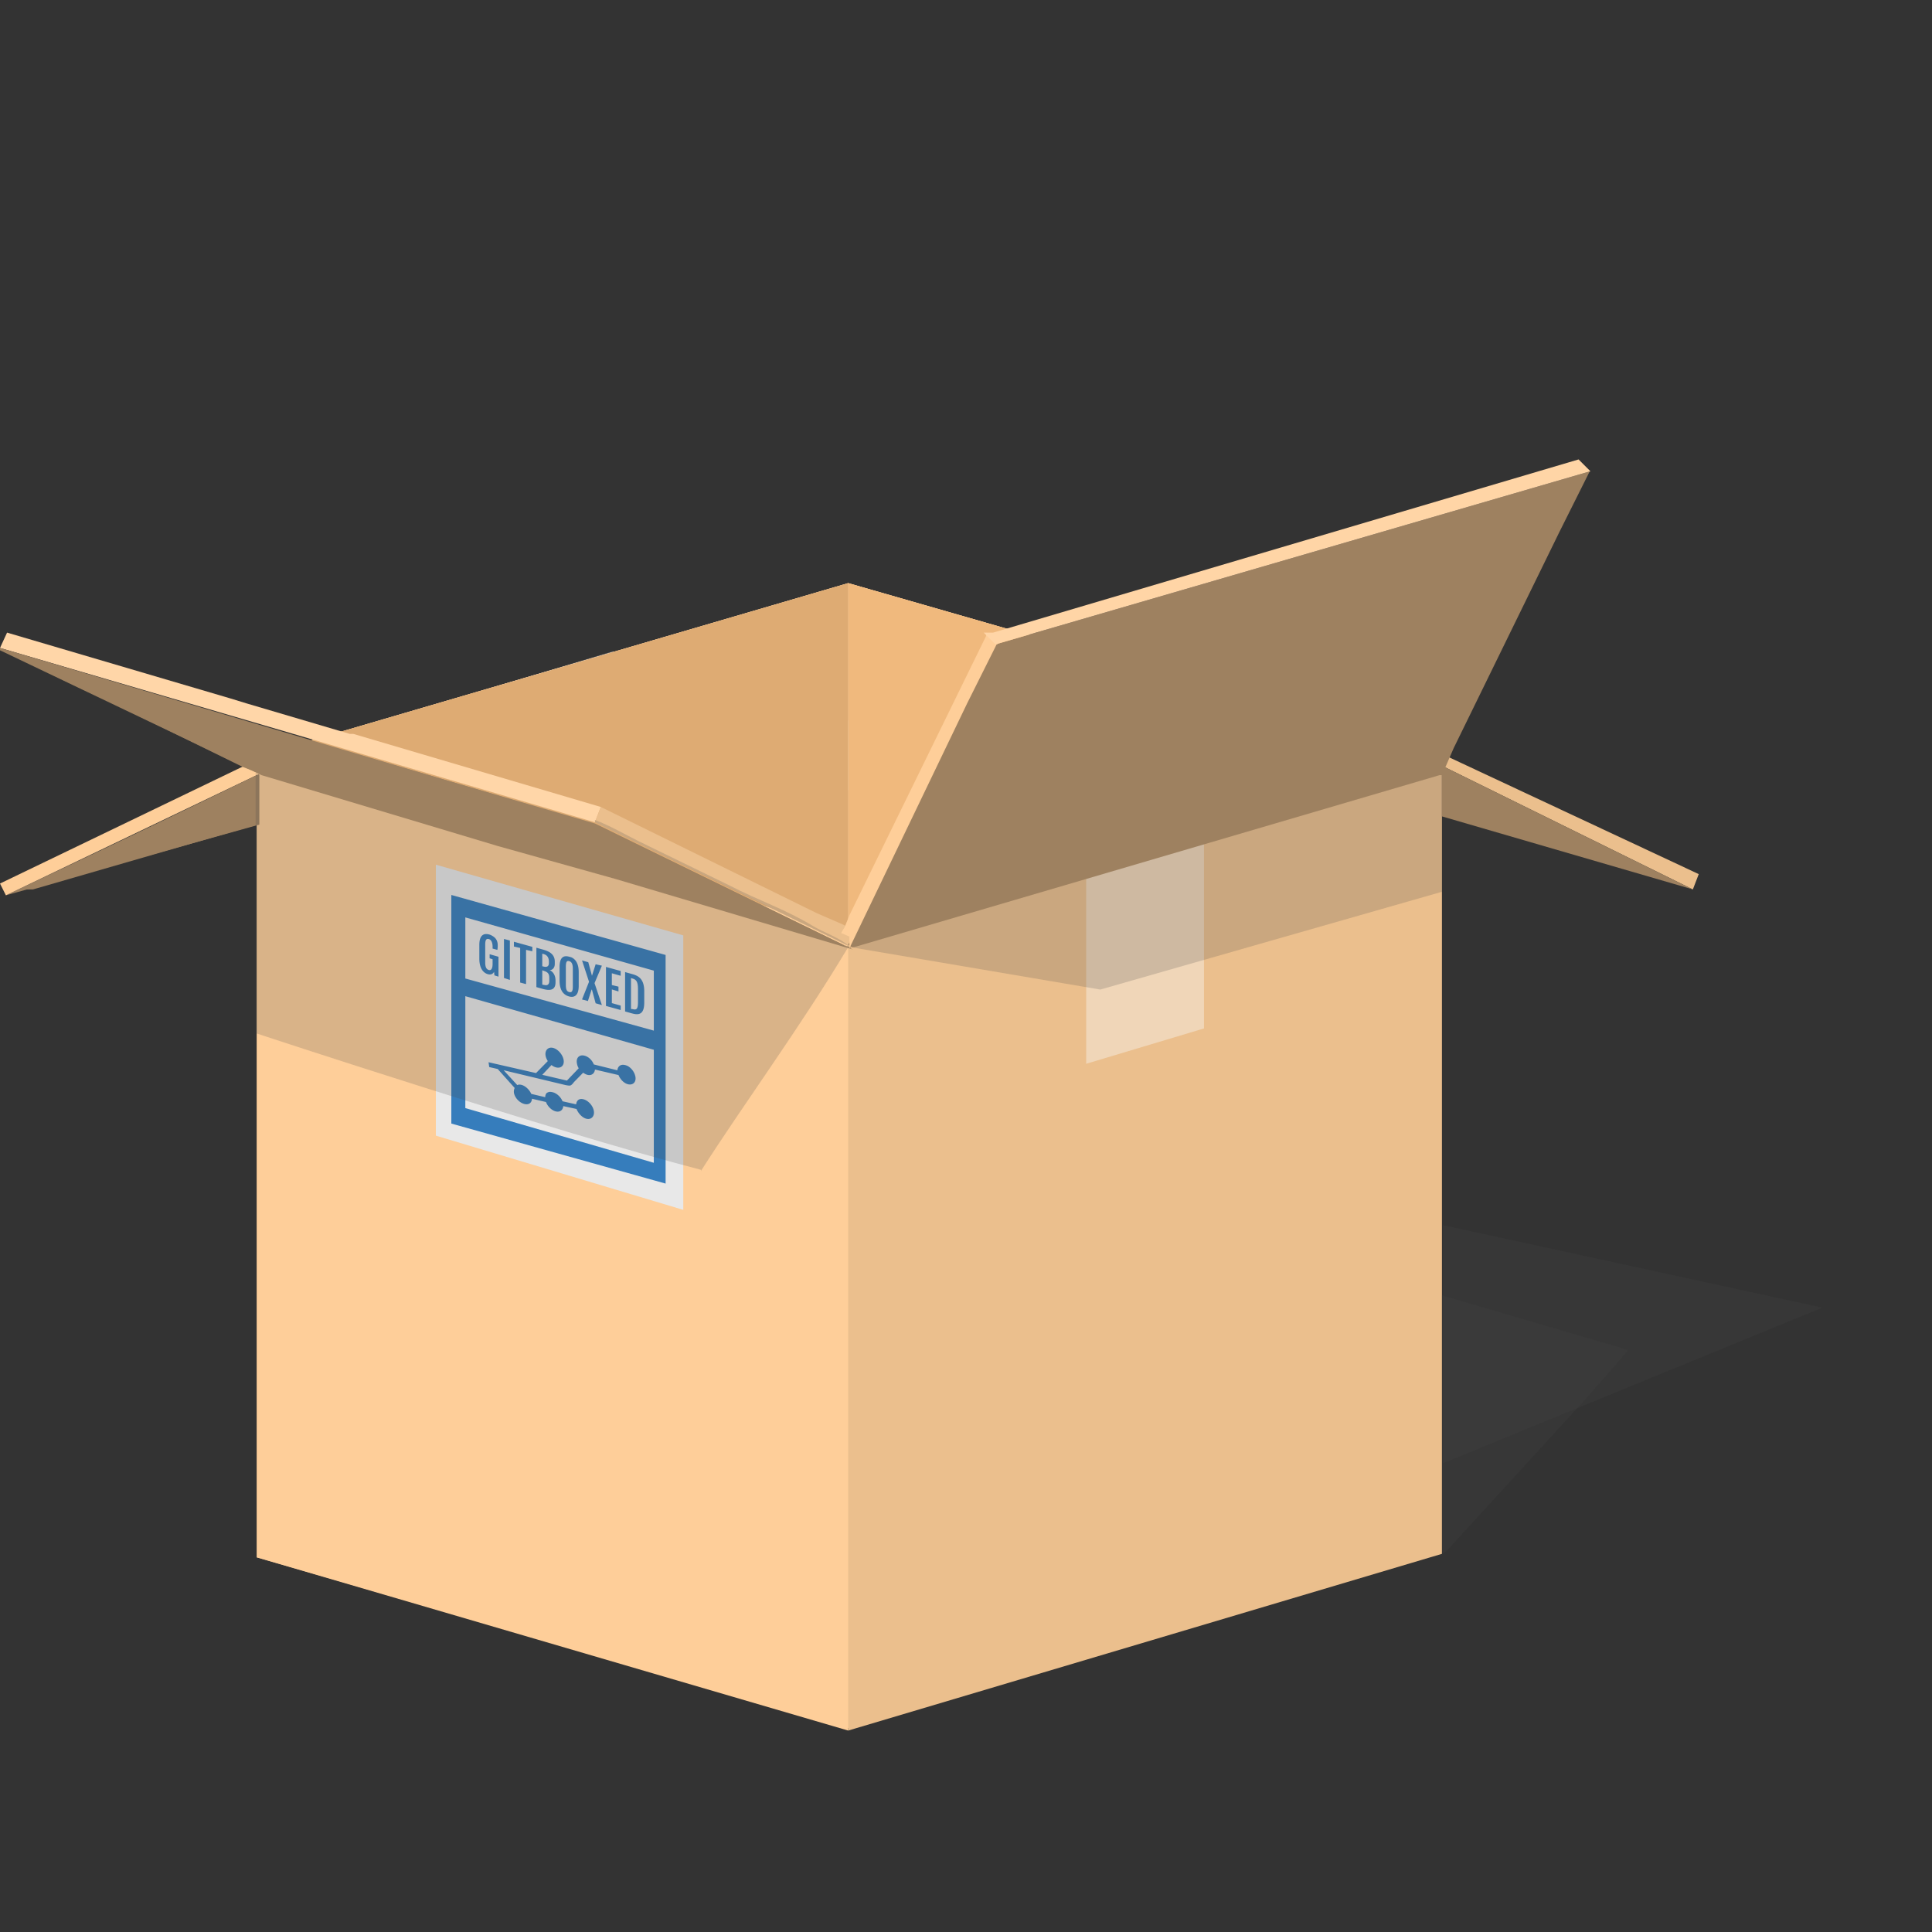 <svg xmlns="http://www.w3.org/2000/svg" width="164" height="164" viewBox="0 0 164 164"><rect x="0" y="0" width="164" height="164" fill="#333333" stroke="none"/><path fill="#ebbf8d" d="M72 49.5L21.8 64.2v68L72 146.7v.2l50.4-15V64L72 49.5z"/><path fill="#fece99" d="M21.8 64.2L72 79v67.9l-50.2-14.7z"/><path fill="#ffd3a3" d="M72 79l50.5-15L72 49.5 21.8 64.2z"/><path fill-opacity=".2" fill="#494949" d="M122.4 131.853v-21.9l15.7 4.6v.2l-3.5 4-11.8 12.9-.3.2"/><path fill="#e8e8e8" d="M58 102.7l-21-6.3v-23l21 6v23.3"/><path fill="#367dbc" d="M56.5 81.063L38.312 75.97v19.405L56.5 100.47V81.062zm-1 1.328v5.095l-16-4.424v-5.187l16 4.518zm-1.53.4c-.126-.056-.257-.09-.376-.124l-.532-.15v3.343l.532.15c.478.13 1.093.255 1.093-.9v-.97c0-.864-.344-1.188-.718-1.35zm-1.282-.366l-1.25-.347v3.313l1.25.346v-.375l-.75-.213V83.99l.562.17v-.407l-.563-.137v-1l.75.214v-.406zm1.218.735c.18.123.25.362.25.83v1.032c0 .624-.103.736-.468.636l-.126-.01v-2.625l.126.04c.09.026.158.055.218.096zm-2.812-1.187l-.532-.12-.312.976-.313-1.15-.53-.15.593 1.81-.594 1.502.5.133.313-.976.03.017.313 1.15.53.15-.624-1.86.624-1.484zm-2.532-.68c-.09-.048-.175-.062-.25-.082-.31-.084-.812-.126-.812.875v1.157c0 .997.49 1.255.813 1.344.29.08.812.08.812-.906v-1.156c0-.763-.29-1.088-.563-1.23zm-.25.293c.2.054.313.223.313.65v1.53c0 .412-.114.5-.313.445-.204-.055-.28-.218-.28-.63v-1.5c0-.426.076-.55.28-.494zm-1.562-.684c-.202-.156-.462-.24-.688-.303l-.53-.15v3.343l.53.15c.566.155 1.094.167 1.094-.556v-.156c0-.394-.17-.73-.5-.882.224.007.438-.174.438-.528v-.188c0-.348-.142-.573-.344-.73zm-1.563-.527l-1.562-.433v.406l.53.12v2.937l.5.132V80.63l.532.12v-.375zm1.157.7c.173.11.25.318.25.55v.125c0 .31-.2.366-.47.292l-.093-.023v-1.064l.095.023c.083.022.16.057.22.094zm-3.063-1.238l-.5-.132v3.312l.5.164v-3.343zm-1.405-.343c-.094-.06-.21-.13-.344-.167-.316-.087-.843-.114-.843.888v1.156c0 1 .484 1.258.72 1.322.225.062.404.02.53-.193l.032.298.343.105v-1.687l-.75-.215v.345l.25.082v.406c0 .32-.09.568-.313.507-.212-.058-.313-.237-.313-.65v-1.5c0-.425.1-.533.313-.475.193.053.313.286.313.65v.156l.406.11c.026-.136.03-.246.03-.388 0-.29-.094-.563-.375-.748zm4.53 3.022c.174.11.22.268.22.502v.25c0 .31-.17.414-.438.34l-.156-.027v-1.218l.157.06a.842.842 0 0 1 .22.094zM55.5 89.11v9.594l-16-4.643v-9.5l16 4.55zm-2.156 1.412a.959.959 0 0 0-.313-.118c-.35-.082-.597.122-.624.45l-2-.497c-.145-.37-.46-.67-.812-.75-.42-.098-.702.188-.625.64.025.15.067.296.155.433l-1 1.047-2.094-.49.782-.83c.128.102.263.17.407.204.418.098.7-.188.624-.64-.077-.45-.488-.925-.907-1.022-.418-.097-.702.22-.624.67.025.15.102.317.187.453l-1 1.017-4.03-.92.06.41.72.165 1.438 1.61a.743.743 0 0 0-.063.403c.077.45.487.863.906.96.362.084.61-.105.626-.45l1.188.278c.144.377.487.717.843.8.353.08.6-.122.626-.452l1.124.244c.146.37.493.75.844.83.42.098.703-.22.626-.67-.077-.45-.487-.894-.906-.99-.348-.082-.564.113-.594.437l-1.156-.26c-.148-.366-.495-.688-.844-.77-.126-.028-.25-.044-.343-.01-.14.054-.205.086-.25.23a.5.5 0 0 0-.032.17v.032l-1.186-.28c-.156-.354-.505-.69-.844-.768-.144-.033-.242-.028-.344.02l-1.156-1.26 5.188 1.244s.34.084.468.052c.136-.034.313-.29.313-.29l.78-.797c.115.083.25.155.375.185.348.08.595-.128.625-.452l2 .467c.148.365.464.7.813.782.418.097.702-.188.624-.64a1.363 1.363 0 0 0-.593-.873z"/><path fill="#f7f7f7" fill-opacity=".4" d="M52 55.3l-10 3L92.2 73v17.3l10-3V70L52 55.3z"/><path fill="#f0b97d" d="M72 79l50.5-15L72 49.5z"/><path fill="#deab73" d="M72 79V49.5L21.8 64.2z"/><g><path fill-opacity=".2" fill="#494949" d="M2.7 75.5l19-5.6-2.3.6-13.4 4-3.3 1"/><path fill="#9e8160" d="M22 65.7V70L.5 76 22 65.8"/><path fill="#fece99" d="M22 65.2h.3v.3l-.4.2v-.5"/><path fill="#fece99" d="M22 65.7L.5 76 0 75l22-10.6v1.5"/><path fill="#9e8160" d="M2 75.6v-.2l20-9.7V70h-.2l-19 5.5H2"/></g><g><path fill-opacity=".2" fill="#494949" d="M122.5 131.7V104l32.2 7-32.2 13.2"/><path d="M122 64.7h.4v.4h-.5v-.3M144.2 74.2l-.5 1.3L122.4 65v-1l21.8 10.2" fill="#ebbf8d"/><path d="M143.7 75.5l-21.3-6.2V65l21.3 10.5" fill="#9e8160"/></g><g><path fill-opacity=".2" fill="#494949" d="M59.5 99.3C46.8 96 21.7 87.7 21.7 87.7V65.6L72 80.4c-4 6.7-9 13.5-12.5 19"/><path fill="#ffd6a8" d="M0 55l.6-1.3 19 5.6 1.3.4 8.8 2.6h.3l21 6.2-.5 1.3L0 55"/><path fill="#9e8160" d="M0 55l50.6 15 21.8 10.6-20.2-6-10-2.8-20-6L0 55.2"/><path fill="#ebbf8d" d="M72.3 80.4L50.5 69.8l.5-1.3 18.3 9 2.3 1 .7.4v1.4"/><path fill="#9e8160" d="M72.2 80.4l-20-6-10-2.8-20.3-6-1.3-.5L9 59.4c-2.4-1-4.6-2.2-7-3.3-.3-.2-.7-.3-1-.6l49.5 14.4 21.7 10.6"/><path fill-opacity=".2" fill="#494949" d="M72.2 80.4L50.5 69.8v-.2c1.3.5 2.5 1.2 3.7 1.8l7.8 3.8c2.3 1.2 4.7 2 7 3.4 1 .6 2.3 1 3.2 1.8"/></g><g><path fill-opacity=".2" fill="#494949" d="M72.2 80.4l50.2-14.7v10l-29 8.3z"/><path fill="#9e8160" d="M135 40L84.5 54.7l-2.5 5-10 20.5.3.2h.2l49.7-14.6h.2l1-2.3 9-18.4 2.5-5z"/><path fill="#fece99" d="M84.6 54.7l-2.5 5-10 20.8v-1l-.7-.3.3-.5.4-1L83.7 54v-.3l1 1"/><path fill="#ffd5a6" d="M135 40L84.5 54.7l-1-1h.8L134 39l1 1"/></g></svg>
